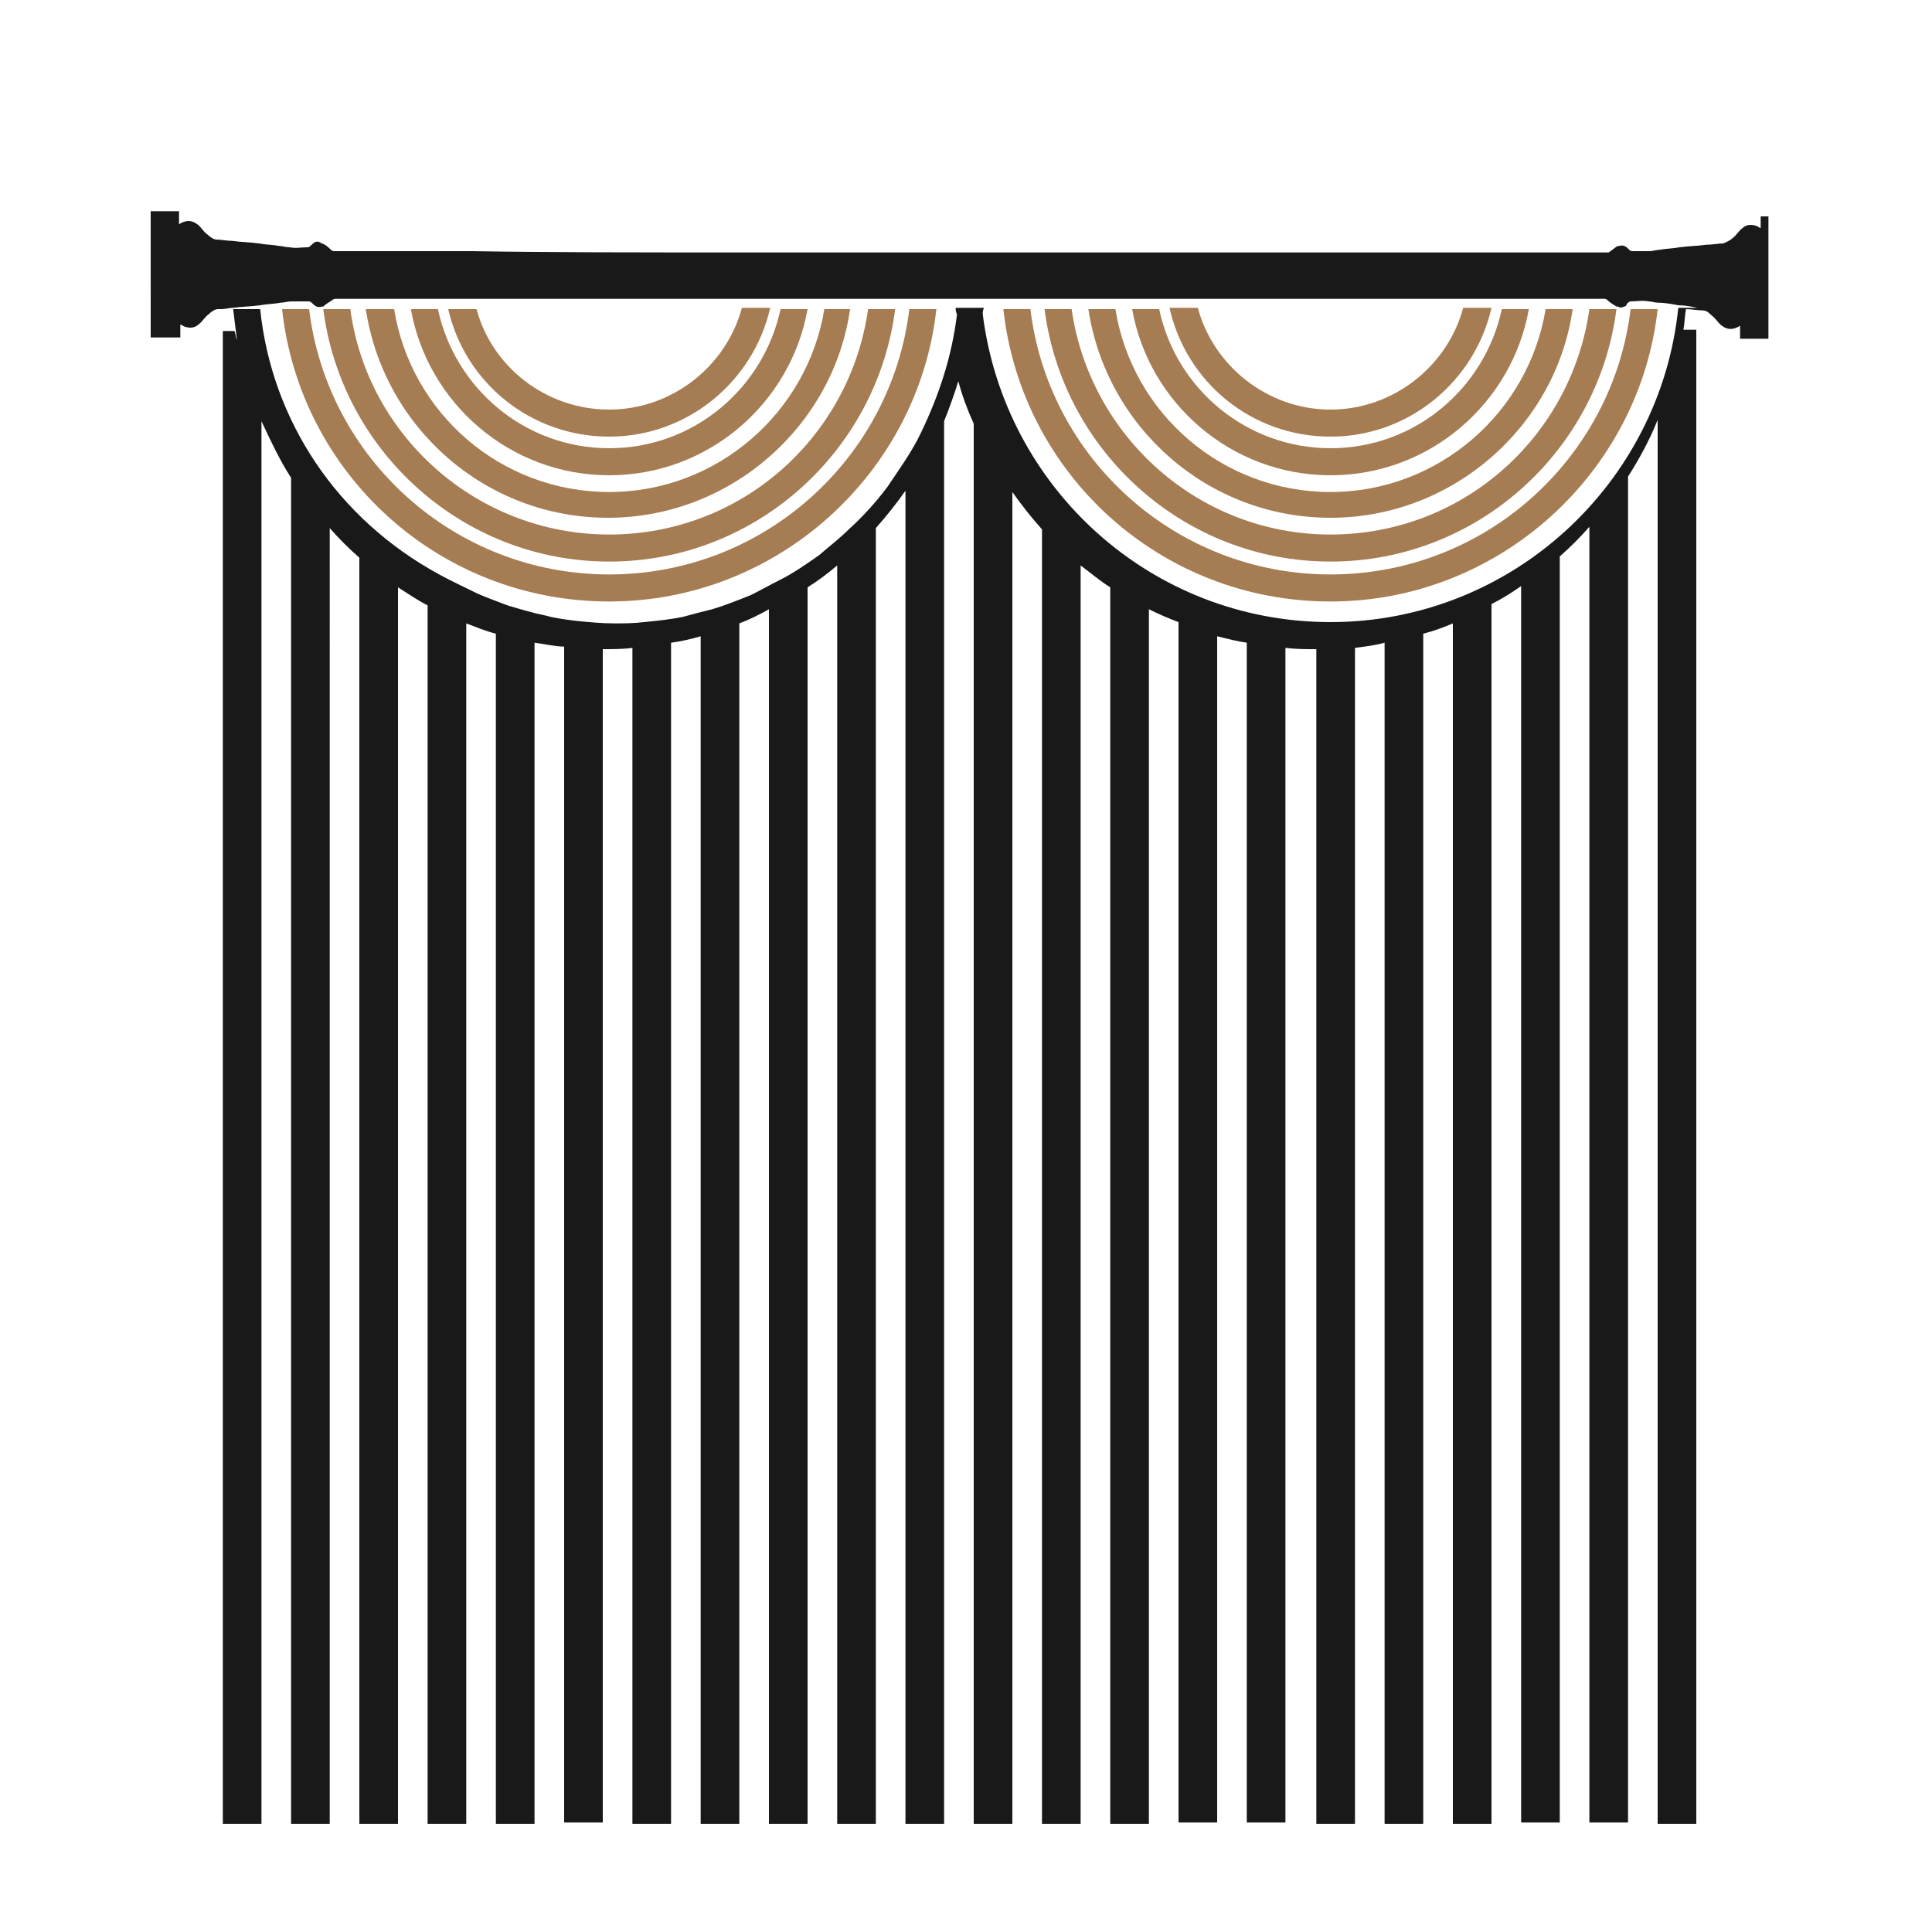<?xml version="1.0" encoding="utf-8"?>
<!-- Generator: Adobe Illustrator 18.1.0, SVG Export Plug-In . SVG Version: 6.00 Build 0)  -->
<svg version="1.1" id="Layer_1" xmlns="http://www.w3.org/2000/svg" xmlns:xlink="http://www.w3.org/1999/xlink" x="0px" y="0px"
	 viewBox="0 0 150 150" enable-background="new 0 0 150 150" xml:space="preserve">
<g>
	<path fill="#A67C52" d="M21.9,24c1.4,12.8,12.2,22.7,25.4,22.7c13.1,0,24-10,25.4-22.7h-2.1c-1.4,11.6-11.3,20.6-23.3,20.6
		c-12,0-21.9-9-23.3-20.6H21.9z"/>
	<path fill="#A67C52" d="M25.1,24c1.4,11,10.8,19.6,22.2,19.6c11.4,0,20.8-8.6,22.2-19.6h-2.1c-1.4,9.9-9.8,17.5-20.1,17.5
		C37,41.5,28.5,33.8,27.2,24H25.1z"/>
	<path fill="#A67C52" d="M28.4,24c1.4,9.2,9.3,16.2,18.8,16.2c9.5,0,17.5-7.1,18.8-16.2H64c-1.3,8-8.3,14.2-16.7,14.2
		c-8.4,0-15.4-6.1-16.7-14.2H28.4z"/>
	<path fill="#A67C52" d="M31.9,24c1.3,7.3,7.7,12.9,15.4,12.9c7.7,0,14.1-5.6,15.4-12.9h-2.1c-1.3,6.1-6.7,10.8-13.3,10.8
		S35.3,30.1,34,24H31.9z"/>
	<path fill="#A67C52" d="M47.3,33.9c6.1,0,11.2-4.3,12.5-10h-2.2c-1.2,4.5-5.4,7.9-10.3,7.9S38.2,28.5,37,24h-2.2
		C36.1,29.7,41.2,33.9,47.3,33.9z"/>
	<path fill="#A67C52" d="M77.9,24c1.4,12.8,12.2,22.7,25.4,22.7c13.1,0,24-10,25.4-22.7h-2.1c-1.4,11.6-11.3,20.6-23.3,20.6
		c-12,0-21.9-9-23.3-20.6H77.9z"/>
	<path fill="#A67C52" d="M81.1,24c1.4,11,10.8,19.6,22.2,19.6c11.4,0,20.8-8.6,22.2-19.6h-2.1c-1.4,9.9-9.8,17.5-20.1,17.5
		C93,41.5,84.6,33.8,83.2,24H81.1z"/>
	<path fill="#A67C52" d="M84.5,24c1.4,9.2,9.3,16.2,18.8,16.2s17.5-7.1,18.8-16.2H120c-1.3,8-8.3,14.2-16.7,14.2
		c-8.4,0-15.4-6.1-16.7-14.2H84.5z"/>
	<path fill="#A67C52" d="M87.9,24c1.3,7.3,7.7,12.9,15.4,12.9c7.7,0,14.1-5.6,15.4-12.9h-2.1c-1.3,6.1-6.7,10.8-13.3,10.8
		c-6.5,0-12-4.6-13.3-10.8H87.9z"/>
	<path fill="#A67C52" d="M103.3,33.9c6.1,0,11.2-4.3,12.5-10h-2.2c-1.2,4.5-5.4,7.9-10.3,7.9c-4.9,0-9.1-3.4-10.3-7.9h-2.2
		C92.1,29.7,97.2,33.9,103.3,33.9z"/>
	<path fill="#19191A" d="M136.7,16.7v1c-0.1,0-0.2-0.1-0.2-0.1c-0.4-0.2-0.9-0.2-1.2,0.1c-0.3,0.2-0.5,0.6-0.8,0.8
		c-0.2,0.2-0.5,0.3-0.7,0.4c-0.4,0-0.8,0.1-1.3,0.1c-0.7,0.1-1.4,0.1-2.1,0.2c-0.5,0.1-1.1,0.1-1.6,0.2c-0.2,0-0.5,0.1-0.7,0.1
		c-0.4,0-0.9,0-1.3,0c0,0,0,0-0.1,0c-0.1,0-0.2-0.1-0.3-0.2c-0.2-0.2-0.4-0.3-0.7-0.2c0,0-0.1,0-0.1,0c-0.2,0.1-0.4,0.3-0.7,0.5
		c0,0-0.1,0-0.2,0c0,0-0.1,0-0.1,0c-0.2,0-0.5,0-1,0c-0.4,0-0.8,0-1.3,0c-0.6,0-1.3,0-2.1,0c-0.4,0-0.8,0-1.3,0c-0.7,0-1.3,0-2.1,0
		c-0.3,0-0.5,0-0.8,0c-0.7,0-1.4,0-2.1,0c-5.6,0-13,0-21.1,0c-0.7,0-1.4,0-2.1,0c-0.3,0-0.5,0-0.8,0c-0.7,0-1.4,0-2.1,0
		c-0.4,0-0.9,0-1.3,0c-0.7,0-1.4,0-2.1,0c-0.4,0-0.8,0-1.3,0c-0.7,0-1.4,0-2.1,0c-0.3,0-0.7,0-1,0c-0.7,0-1.4,0-2.1,0
		c-0.5,0-0.9,0-1.4,0c-0.1,0-0.2,0-0.3,0c-0.2,0-0.5,0-0.7,0c-0.4,0-0.7,0-1.1,0c-0.1,0-0.2,0-0.3,0c-0.5,0-0.9,0-1.4,0
		c-0.7,0-1.4,0-2.1,0c-0.3,0-0.7,0-1,0c-0.7,0-1.4,0-2.1,0c-0.4,0-0.8,0-1.3,0c-0.7,0-1.4,0-2.1,0c-0.4,0-0.9,0-1.3,0
		c-0.7,0-1.4,0-2.1,0c-0.3,0-0.5,0-0.8,0c-0.7,0-1.4,0-2.1,0c-8.1,0-15.5,0-21.1-0.1c-0.7,0-1.4,0-2.1,0c-0.3,0-0.5,0-0.8,0
		c-0.8,0-1.5,0-2.1,0c-0.5,0-0.9,0-1.3,0c-0.8,0-1.5,0-2.1,0c-0.5,0-0.9,0-1.3,0c-0.5,0-0.8,0-1,0c-0.1,0-0.2,0-0.3-0.1
		c-0.2-0.2-0.4-0.4-0.7-0.5c-0.1,0-0.1-0.1-0.2-0.1c-0.2-0.1-0.4,0-0.6,0.2c-0.1,0.1-0.2,0.2-0.3,0.2c0,0-0.1,0-0.1,0
		c-0.4,0-0.8,0.1-1.3,0c-0.3,0-0.6-0.1-0.8-0.1c-0.5-0.1-1.1-0.1-1.6-0.2c-0.7-0.1-1.4-0.1-2.1-0.2c-0.4,0-0.8-0.1-1.2-0.1
		c-0.2,0-0.5-0.2-0.7-0.4c-0.3-0.2-0.5-0.6-0.8-0.8c-0.4-0.3-0.8-0.3-1.2-0.1c-0.1,0-0.1,0.1-0.2,0.1v-1h-2.2v3.1V24v2.2H14v-1
		c0.1,0,0.2,0.1,0.2,0.1c0.4,0.2,0.9,0.2,1.2-0.1c0.3-0.2,0.5-0.6,0.8-0.8c0.2-0.2,0.5-0.4,0.7-0.4c0.1,0,0.2,0,0.3,0
		c0.3,0,0.6-0.1,0.9-0.1c0.7-0.1,1.4-0.1,2.1-0.2c0.5-0.1,1.1-0.1,1.6-0.2c0.3,0,0.5-0.1,0.8-0.1c0.4,0,0.8,0,1.3,0c0,0,0.1,0,0.1,0
		c0.1,0,0.2,0.1,0.3,0.2c0.2,0.2,0.4,0.3,0.7,0.2c0,0,0.1,0,0.1,0c0.2-0.2,0.4-0.3,0.7-0.5c0.1-0.1,0.2-0.1,0.3-0.1c0.2,0,0.5,0,1,0
		c0.4,0,0.8,0,1.3,0c0.6,0,1.3,0,2.1,0c0.4,0,0.9,0,1.3,0c0.7,0,1.4,0,2.1,0c0.3,0,0.5,0,0.8,0c0.7,0,1.4,0,2.1,0c5.7,0,13.1,0,21,0
		c0.7,0,1.4,0,2.1,0c0.3,0,0.5,0,0.8,0c0.7,0,1.4,0,2.1,0c0.4,0,0.9,0,1.3,0c0.7,0,1.4,0,2.1,0c0.4,0,0.8,0,1.3,0c0.7,0,1.4,0,2.1,0
		c0.3,0,0.7,0,1,0c0.7,0,1.4,0,2.1,0c0.5,0,0.9,0,1.4,0c0.1,0,0.2,0,0.2,0c0.6,0,1.2,0,1.9,0c0.1,0,0.2,0,0.2,0c0.5,0,0.9,0,1.4,0
		c0.7,0,1.4,0,2.1,0c0.3,0,0.7,0,1,0c0.7,0,1.4,0,2.1,0c0.4,0,0.8,0,1.3,0c0.7,0,1.4,0,2.1,0c0.4,0,0.9,0,1.3,0c0.7,0,1.4,0,2.1,0
		c0.3,0,0.5,0,0.8,0c0.7,0,1.4,0,2.1,0c10.4,0,18.1,0,19.2,0c0.6,0,1.2,0,1.8,0c0.7,0,1.4,0,2.1,0c0.3,0,0.5,0,0.8,0
		c0.7,0,1.4,0,2.1,0c0.4,0,0.9,0,1.3,0c0.7,0,1.4,0,2.1,0c0.4,0,0.8,0,1.3,0c0.4,0,0.7,0,1.1,0c0.1,0,0.2,0,0.3,0.1
		c0.2,0.2,0.4,0.3,0.7,0.5l0,0c0,0,0.1,0,0.1,0c0.2,0.1,0.3,0.1,0.5,0c0.1,0,0.2-0.1,0.2-0.2c0.1-0.1,0.2-0.2,0.3-0.2c0,0,0,0,0,0
		c0.5,0,0.9-0.1,1.4,0c0.2,0,0.5,0.1,0.7,0.1c0.5,0,1.1,0.1,1.6,0.2c0.5,0,1,0.1,1.5,0.2h-1.5c-1.4,13.7-13,24.4-27,24.4
		c-13.9,0-25.3-10.4-27-23.9c0-0.2,0-0.3,0.1-0.5h-0.1h-2h-0.1c0,0.2,0,0.3,0.1,0.5c-0.4,3.3-1.4,6.3-2.8,9.2
		c-0.1,0.2-0.2,0.4-0.3,0.6c-0.7,1.3-1.5,2.4-2.3,3.6c-0.9,1.2-1.9,2.3-3,3.3c-0.7,0.7-1.5,1.3-2.3,2c-1,0.7-2,1.4-3,1.9
		c-0.8,0.4-1.5,0.8-2.3,1.2c-1,0.4-2,0.8-3,1.1c-0.8,0.2-1.6,0.4-2.3,0.6c-1,0.2-2,0.3-3,0.4c-0.8,0.1-1.6,0.1-2.3,0.1c0,0,0,0,0,0
		c-1,0-2-0.1-3-0.2c-0.8-0.1-1.6-0.2-2.3-0.4c-1-0.2-2-0.5-3-0.8c-0.8-0.3-1.6-0.6-2.3-0.9c-1-0.5-2.1-1-3-1.5
		C26.2,40.3,21.1,32.7,20.2,24h-2.1c0.1,0.8,0.2,1.6,0.3,2.4c-0.1-0.2-0.1-0.5-0.2-0.7h-0.9v115.9h3V32.7c0.7,1.5,1.4,3,2.3,4.4
		v104.5h3V41c0.7,0.8,1.5,1.6,2.3,2.3v98.3h3v-96c0.8,0.5,1.5,1,2.3,1.4v94.6h3V48.4c0.8,0.3,1.5,0.6,2.3,0.8v92.4h3V49.9
		c0.8,0.1,1.6,0.3,2.3,0.3v91.3h3V50.4c0.8,0,1.6,0,2.3-0.1v91.3h3V49.9c0.8-0.1,1.6-0.3,2.3-0.5v92.2h3V48.4
		c0.8-0.3,1.6-0.7,2.3-1.1v94.3h3v-96c0.8-0.5,1.6-1.1,2.3-1.7v97.7h3V41c0.8-0.9,1.6-1.9,2.3-2.9v103.5h3V32.7
		c0.4-1,0.8-2.1,1.1-3.1c0.3,1.1,0.7,2.2,1.2,3.3v108.7h3V38.2c0.7,1,1.5,2,2.3,2.9v100.5h3V43.9c0.8,0.6,1.5,1.2,2.3,1.7v96h3V47.3
		c0.8,0.4,1.5,0.7,2.3,1v93.2h3V49.4c0.8,0.2,1.6,0.4,2.3,0.5v91.6h3V50.3c0.8,0.1,1.5,0.1,2.3,0.1c0,0,0,0,0.1,0v91.2h3V50.3
		c0.8-0.1,1.6-0.2,2.3-0.4v91.7h3V49.2c0.8-0.2,1.6-0.5,2.3-0.8v93.2h3V46.9c0.8-0.4,1.6-0.9,2.3-1.4v96h3V43.2
		c0.8-0.7,1.6-1.5,2.3-2.3v100.6h3V37c0.9-1.4,1.7-2.9,2.3-4.4v109h3V25.6h-1c0.1-0.5,0.1-1.1,0.2-1.6c0.4,0,0.9,0.1,1.3,0.1
		c0.3,0,0.5,0.2,0.7,0.4c0.3,0.2,0.5,0.6,0.8,0.8c0.4,0.3,0.8,0.3,1.2,0.1c0.1,0,0.1-0.1,0.2-0.1v1h2.2V24v-4.3v-2.9H136.7z"/>
</g>
</svg>
